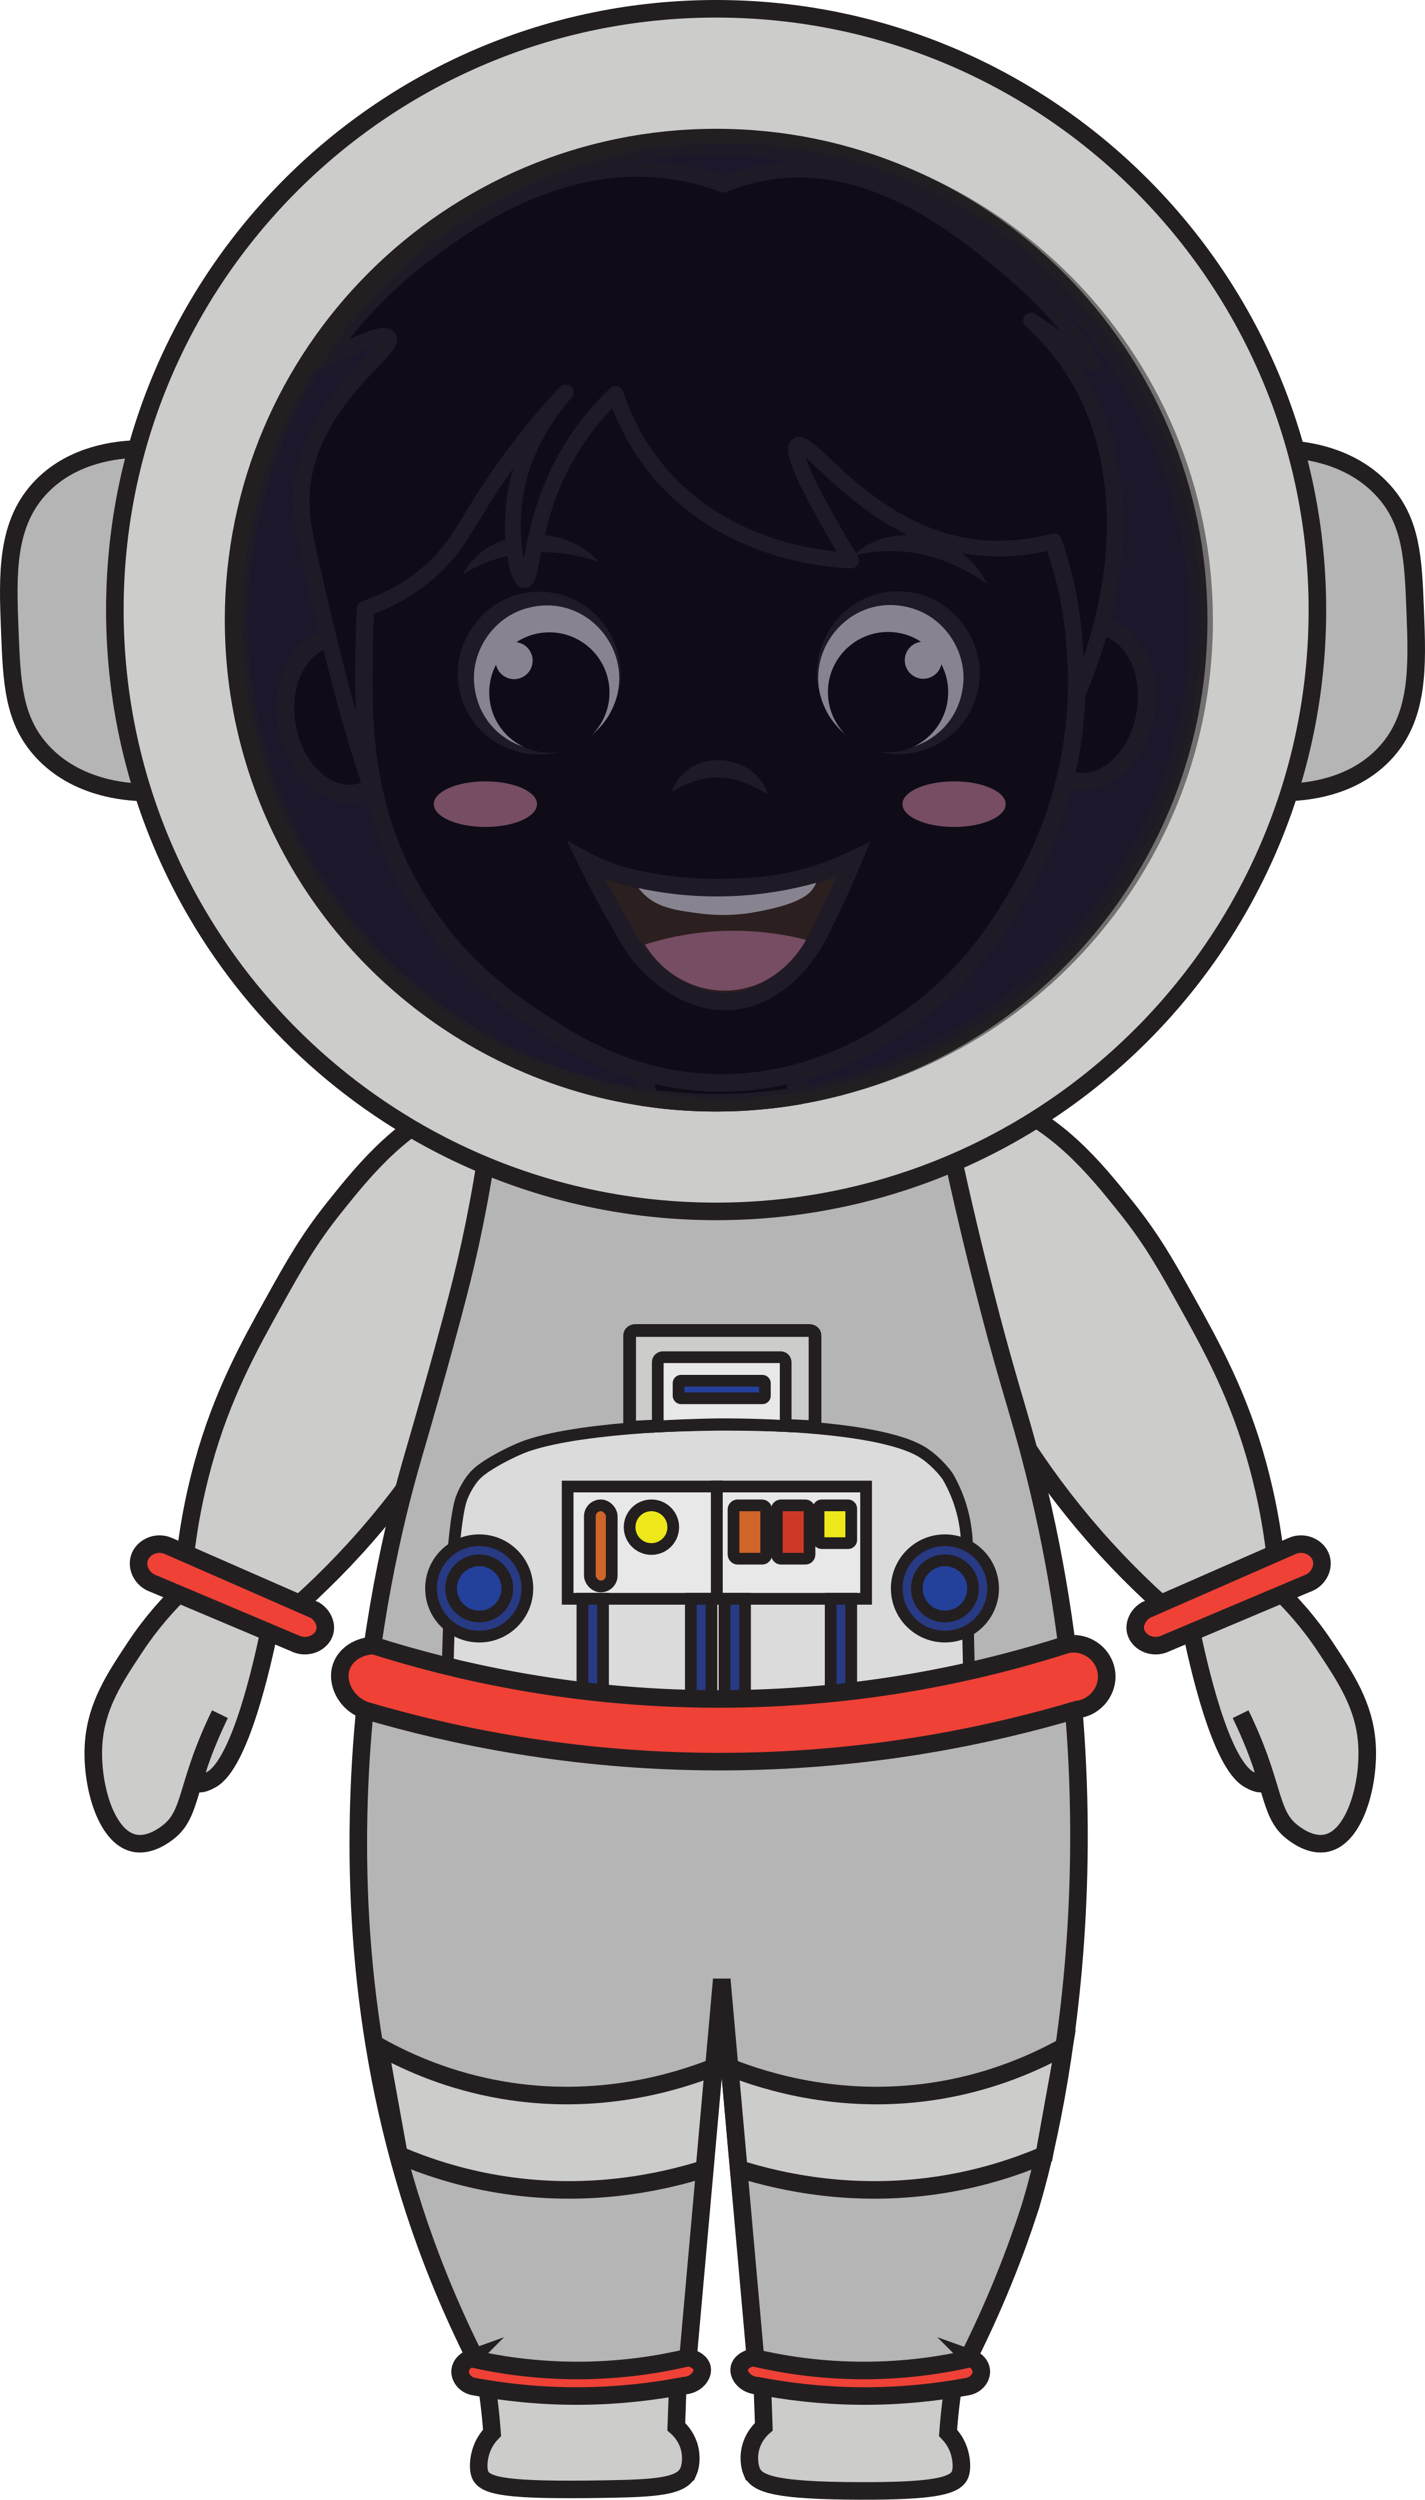 <?xml version="1.0" encoding="UTF-8"?>
<svg id="Layer_2" data-name="Layer 2" xmlns="http://www.w3.org/2000/svg" viewBox="0 0 243.43 426.832">
  <defs>
    <style>
     .astro-short-straight .cls-1 {
        fill: #fff;
      }

     .astro-short-straight .cls-2 {
        fill: #hairColor;
        stroke-linecap: round;
        stroke-linejoin: round;
        stroke-width: 2.69px;
      }

     .astro-short-straight .cls-2,.astro-short-straight .cls-3,.astro-short-straight .cls-4,.astro-short-straight .cls-5,.astro-short-straight .cls-6,.astro-short-straight .cls-7,.astro-short-straight .cls-8,.astro-short-straight .cls-9,.astro-short-straight .cls-10,.astro-short-straight .cls-11,.astro-short-straight .cls-12,.astro-short-straight .cls-13,.astro-short-straight .cls-14,.astro-short-straight .cls-15,.astro-short-straight .cls-16,.astro-short-straight .cls-17 {
        stroke: #231f20;
      }

     .astro-short-straight .cls-3 {
        fill: #23419a;
      }

     .astro-short-straight .cls-3,.astro-short-straight .cls-4,.astro-short-straight .cls-5,.astro-short-straight .cls-6,.astro-short-straight .cls-7,.astro-short-straight .cls-8,.astro-short-straight .cls-9,.astro-short-straight .cls-10,.astro-short-straight .cls-11,.astro-short-straight .cls-12,.astro-short-straight .cls-13,.astro-short-straight .cls-14,.astro-short-straight .cls-15,.astro-short-straight .cls-16,.astro-short-straight .cls-17 {
        stroke-miterlimit: 10;
      }

     .astro-short-straight .cls-3,.astro-short-straight .cls-4,.astro-short-straight .cls-6,.astro-short-straight .cls-7,.astro-short-straight .cls-8,.astro-short-straight .cls-9,.astro-short-straight .cls-12,.astro-short-straight .cls-13,.astro-short-straight .cls-17 {
        stroke-width: 2px;
      }

     .astro-short-straight .cls-4 {
        fill: #ce3927;
      }

     .astro-short-straight .cls-5 {
        fill: #skinColor;
      }

     .astro-short-straight .cls-5,.astro-short-straight .cls-10,.astro-short-straight .cls-11,.astro-short-straight .cls-15,.astro-short-straight .cls-16 {
        stroke-width: 3px;
      }

     .astro-short-straight .cls-6,.astro-short-straight .cls-17 {
        fill: #1d172c;
      }

     .astro-short-straight .cls-7 {
        fill: #eee81b;
      }

     .astro-short-straight .cls-8 {
        fill: #273a83;
      }

     .astro-short-straight .cls-9 {
        fill: #e8e8e8;
      }

     .astro-short-straight .cls-10 {
        fill: #3d2912;
      }

     .astro-short-straight .cls-18 {
        fill: #db8aa1;
      }

     .astro-short-straight .cls-11 {
        fill: #ef4136;
      }

     .astro-short-straight .cls-12 {
        fill: #dcdbdb;
      }

     .astro-short-straight .cls-13 {
        fill: #cf6528;
      }

     .astro-short-straight .cls-14 {
        stroke-width: 2.176px;
      }

     .astro-short-straight .cls-14,.astro-short-straight .cls-16 {
        fill: #cccccb;
      }

     .astro-short-straight .cls-15 {
        fill: #b5b5b6;
      }

     .astro-short-straight .cls-19 {
        fill: #231f20;
      }

     .astro-short-straight .cls-17 {
        opacity: .53;
      }
    </style>
  </defs>
  <g class="astro-short-straight" id="Layer_1-2" data-name="Layer 1">
    <path class="cls-6" d="m204.451,107.866c0,1.46-.04,2.92-.12,4.36v.01c-1.48,28.43-17.38,53.04-40.52,66.67-10.01,5.91-21.37,9.75-33.51,10.95-2.72.28-5.49.42-8.28.42-2.09,0-4.16-.08-6.2-.23-10.88-.81-21.16-3.72-30.45-8.35-26.87-13.35-45.42-40.92-45.78-72.86v-.01c-.01-.32-.01-.64-.01-.96,0-45.51,36.91-82.4,82.44-82.4,45.52,0,82.43,36.89,82.43,82.4Z"/>
    <path class="cls-16" d="m93.496,184.91c-3.214.042-8.191.459-13.758,2.541-10.745,4.019-17.085,11.767-22.701,18.803-4.398,5.51-6.857,9.923-10.235,15.986-4.266,7.655-8.918,16.053-12.136,27.805-1.472,5.376-3.013,12.694-3.54,21.541-2.179,2.097-5.149,5.284-8.026,9.631-3.465,5.236-6.662,9.98-7.108,16.51-.464,6.784,1.989,15.913,6.905,16.987,2.706.591,5.295-1.446,5.885-1.911,3.177-2.5,3.13-5.891,5.809-13.147,1.124-3.044,2.239-5.445,2.981-6.955-.645,1.331-1.533,3.254-2.477,5.63-1.988,5.003-1.752,5.79-1.421,6.064.595.492,1.981-.277,2.446-.535,4.912-2.725,8.681-19.662,9.911-25.624,2.122-1.732,4.564-3.831,7.195-6.302,2.45-2.301,4.939-4.808,7.427-7.535,10.414-11.414,17.335-22.876,21.929-32.194,3.214-7.474,6.477-16.896,8.62-28.032,1.353-7.029,2.022-13.515,2.293-19.261Z"/>
    <path class="cls-16" d="m156.004,184.91c3.214.042,8.191.459,13.758,2.541,10.745,4.019,17.085,11.767,22.701,18.803,4.398,5.51,6.857,9.923,10.235,15.986,4.266,7.655,8.918,16.053,12.136,27.805,1.472,5.376,3.013,12.694,3.54,21.541,2.179,2.097,5.149,5.284,8.026,9.631,3.465,5.236,6.662,9.98,7.108,16.51.464,6.784-1.989,15.913-6.905,16.987-2.706.591-5.295-1.446-5.885-1.911-3.177-2.5-3.13-5.891-5.809-13.147-1.124-3.044-2.239-5.445-2.981-6.955.645,1.331,1.533,3.254,2.477,5.63,1.988,5.003,1.752,5.79,1.421,6.064-.595.492-1.981-.277-2.446-.535-4.912-2.725-8.681-19.662-9.911-25.624-2.122-1.732-4.564-3.831-7.195-6.302-2.45-2.301-4.939-4.808-7.427-7.535-10.414-11.414-17.335-22.876-21.929-32.194-3.214-7.474-6.477-16.896-8.62-28.032-1.353-7.029-2.022-13.515-2.293-19.261Z"/>
    <path class="cls-11" d="m220.703,263.989c2.11-.936,4.464.233,5.008,2.112.485,1.677-.539,3.686-2.478,4.325-8.174,3.45-16.348,6.9-24.522,10.35-2.13.741-4.27-.468-4.701-2.178-.328-1.302.351-2.833,1.72-3.669,8.324-3.646,16.649-7.293,24.973-10.939Z"/>
    <path class="cls-15" d="m220.031,135.296c3.401-.097,10.82-.839,16.201-6.296,6.245-6.332,5.901-15.114,5.52-24.829-.343-8.746-.594-15.137-5.52-20.493-5.904-6.42-14.475-6.95-17.173-7.008.324,19.542.648,39.084.971,58.626Z"/>
    <path class="cls-15" d="m23.399,76.67c-3.401.097-10.82.839-16.201,6.296-6.245,6.332-5.901,15.114-5.52,24.829.343,8.746.594,15.137,5.52,20.493,5.904,6.42,14.475,6.95,17.173,7.008-.324-19.542-.648-39.084-.971-58.626Z"/>
    <path class="cls-15" d="m175.755,377.572c-2.18,6.67-5.68,16.02-11.23,26.83-3.96,1.49-10.53,3.4-18.81,3.21-7.1-.16-12.8-1.81-16.51-3.21-1.97-22.14-3.94-44.29-5.91-66.43-1.98,22.14-3.95,44.29-5.92,66.43-3.71,1.4-9.41,3.05-16.51,3.21-8.28.19-14.85-1.72-18.81-3.21-5.55-10.81-9.05-20.16-11.23-26.83-19.961-61.074-3.149-118.971-.1-129.45,4.404-15.133,6.411-22.755,7.6-27.35,1.674-6.469,3.754-15.714,5.367-27.459,26.12.308,52.24.617,78.36.925,2.341,11.063,4.522,20.008,6.202,26.534.235.911,1.34,5.331,2.993,11.226,1.822,6.497,3.044,10.233,4.607,16.124,18.01,67.871,2.013,122.985-.1,129.45Z"/>
    <path class="cls-16" d="m122.339,1.5C65.609,1.5,19.619,47.47,19.619,104.17c0,16.69,3.99,32.45,11.06,46.39,9.76,19.23,25.4,34.98,44.55,44.88,14.11,7.29,30.13,11.41,47.11,11.41,20.67,0,39.92-6.11,56.03-16.61l.01-.01c14.52-9.47,26.49-22.51,34.67-37.87v-.01c7.66-14.37,12-30.77,12-48.18C225.049,47.47,179.059,1.5,122.339,1.5Zm82.31,108.75v.01c-1.48,28.43-17.38,53.04-40.52,66.67-8.61,5.08-18.21,8.63-28.45,10.29-1.67.27-3.36.49-5.06.66-2.72.28-5.49.42-8.28.42-2.09,0-4.16-.08-6.2-.23-1.82-.14-3.63-.33-5.41-.59-8.89-1.24-17.31-3.91-25.04-7.76-26.87-13.35-45.42-40.92-45.78-72.86v-.01c-.01-.32-.01-.64-.01-.96,0-45.51,36.91-82.4,82.44-82.4,45.52,0,82.43,36.89,82.43,82.4,0,1.46-.04,2.92-.12,4.36Z"/>
    <path class="cls-5" d="m137.219,180.78c-.58,1.78-1.15,3.95-1.54,6.44-1.67.27-3.36.49-5.06.66-2.72.28-5.49.42-8.28.42-2.09,0-4.16-.08-6.2-.23-1.82-.14-3.63-.33-5.41-.59-.37-2.95-1.21-5.34-1.94-7.01,9.48.1,18.96.21,28.43.31Z"/>
    <ellipse class="cls-5" cx="185.98" cy="120.218" rx="13.336" ry="9.805" transform="translate(36.943 284.012) rotate(-80.58)"/>
    <ellipse class="cls-5" cx="58.688" cy="122.248" rx="9.805" ry="13.336" transform="translate(-19.218 11.254) rotate(-9.42)"/>
    <path class="cls-5" d="m183.845,120.027c-.82,16.94-7.71,28.92-10.25,33.21-2.78,4.7-8.01,13.33-18.34,20.64-4.6,3.25-16.63,11.52-33.48,11.01-14.6-.45-24.75-7.24-30.73-11.24-3.85-2.58-12.41-8.43-19.26-19.26-3.5-5.54-5.74-11.07-7.16-16.32-2.46-9.08-2.5-17.28-2.47-23.12.02-3.24.03-6.68.24-10.24.57-9.41,2.5-19.68,9.39-29.43,16.48-23.31,46.93-23.38,49.98-23.34,2.62.03,31.43.89,49.54,24.72,4.21,5.55,7.01,11.23,8.86,16.53,3.35,9.54,3.65,17.81,3.75,21.76.04,1.74.02,3.44-.07,5.08Z"/>
    <path class="cls-19" d="m114.78,135.24c2.467-7.609,13.986-6.982,16.395.344-1.486-.832-2.82-1.519-4.185-1.997-4.234-1.606-8.38-.783-12.21,1.653h0Z"/>
    <path class="cls-19" d="m79.043,98.107c4.179-8.166,17.35-9.05,23.147-2.22-7.759-2.569-16.145-2.229-23.147,2.22h0Z"/>
    <path class="cls-19" d="m145.785,94.928c6.416-6.556,19.255-3.489,22.762,4.754-6.646-4.758-14.755-6.923-22.762-4.754h0Z"/>
    <path class="cls-2" d="m183.732,119.271c.09-1.64.11-3.34.07-5.08-.1-3.95-.4-12.22-3.75-21.76-4.76,1.22-10.26,1.77-16.08.59-16.36-3.33-25.83-18.41-27.74-16.97-.94.71.41,5.05,9.15,19.66-4.01-.18-21.27-1.39-32.85-15.15-3.93-4.67-6.12-9.5-7.39-13.29-2.43,2.32-5.72,5.92-8.51,10.92-6.08,10.89-5.6,20.91-7.03,20.87-1.12-.04-2.46-6.33-1.83-12.64.93-9.32,5.9-16.03,8.86-19.4-2.73,2.89-6.75,7.44-11,13.52-5.8,8.3-6.93,12.16-11.62,16.53-2.46,2.28-6.14,4.94-11.73,6.88-.21,3.56-.22,7-.24,10.24-.03,5.84.01,14.04,2.47,23.12-2.69-6.71-6.16-18.32-10.98-39.48-1.74-7.62-2.32-10.65-1.84-14.98,1.64-14.69,16.12-23.31,14.68-25.22-.54-.72-3.07-.29-11.2,4.09,6.364-9.247,13.204-15.18,17.985-18.725,6.344-4.705,22.215-16.475,41.503-13.758,3.816.538,6.889,1.519,8.943,2.293,4.669-1.883,8.528-2.383,11.006-2.522,16.905-.95,31.33,11.393,38.529,17.552.366.313.694.601.694.601,6.29,5.41,10.45,10.98,13,14.9-3.57-2.44-7.14-4.89-10.7-7.34,2.26,2.05,5.21,5.13,7.79,9.41,9.46,15.63,7.9,37.12-.19,55.14Z"/>
    <g>
      <circle class="cls-1" cx="92.737" cy="115.377" r="13.142"/>
      <path class="cls-19" d="m103.765,122.525c-6.48,10.056-22.166,7.64-25.14-4.135-2.071-7.564,3.343-15.934,11.097-17.13,11.967-2.104,20.578,11.246,14.042,21.265h0Zm0,0c6.139-9.537-2.656-21.553-13.502-18.735-6.123,1.497-10.254,7.859-9.119,14.062,1.852,11.059,16.425,14.172,22.622,4.672h0Z"/>
    </g>
    <circle cx="93.846" cy="118.246" r="10.273"/>
    <circle class="cls-1" cx="87.823" cy="112.798" r="3.169"/>
    <path class="cls-10" d="m139,161.105c-.797,1.29-5.579,9.034-13.8,9.833-9.018.876-15.494-7.254-16.31-8.311-.766-.992-1.684-2.602-3.521-5.821-2.304-4.039-4.036-7.448-5.175-9.779,1.531.815,3.851,1.891,6.847,2.677.363.095,1.046.254,2.009.457,4.01.849,9.02,1.512,14.78,1.385,3.966-.087,9.187-.227,15.6-2.253,2.671-.844,4.824-1.785,6.331-2.513-.866,2.085-2.18,5.133-3.933,8.765-1.449,3-2.173,4.501-2.827,5.561Z"/>
    <path class="cls-18" d="m137.7,160.475c-.267.522-4.134,7.764-12.382,8.599-6.022.61-11.946-2.442-15.134-7.796,1.038-.331,2.488-.754,4.242-1.146,5.179-1.158,9.55-1.265,12.304-1.189,4.262.118,7.97.768,10.97,1.533Z"/>
    <path class="cls-1" d="m139.43,150.746c-.19.4-.4.78-.63,1.1-.38.53-1.62,2.1-7.18,3.36-2.67.61-6.66,1.47-12.08.77-4.11-.54-7.47-.97-9.92-3.68-.15-.17-.35-.39-.57-.66,4.01.87,9.02,1.55,14.78,1.42,6.25-.14,11.55-1.18,15.6-2.31Z"/>
    <g>
      <circle class="cls-1" cx="152.815" cy="115.313" r="13.142"/>
      <path class="cls-19" d="m141.786,122.461c6.197,9.5,20.772,6.386,22.622-4.673,1.134-6.203-2.996-12.566-9.12-14.062-10.848-2.817-19.641,9.198-13.502,18.735h0Zm0,0c-6.534-10.021,2.074-23.369,14.043-21.265,7.753,1.197,13.17,9.566,11.097,17.131-2.973,11.774-18.662,14.191-25.14,4.135h0Z"/>
    </g>
    <circle cx="151.705" cy="118.183" r="10.273"/>
    <circle class="cls-1" cx="157.728" cy="112.735" r="3.169"/>
    <ellipse class="cls-18" cx="82.92" cy="137.311" rx="8.817" ry="3.893"/>
    <ellipse class="cls-18" cx="162.983" cy="137.311" rx="8.817" ry="3.893"/>
    <path class="cls-17" d="m206.2,105.978c0,1.46-.04,2.92-.12,4.36v.01c-1.48,28.43-17.38,53.04-40.52,66.67-10.01,5.91-21.37,9.75-33.51,10.95-2.72.28-5.49.42-8.28.42-2.09,0-4.16-.08-6.2-.23-10.88-.81-21.16-3.72-30.45-8.35-26.87-13.35-45.42-40.92-45.78-72.86v-.01c-.01-.32-.01-.64-.01-.96,0-45.51,36.91-82.4,82.44-82.4,45.52,0,82.43,36.89,82.43,82.4Z"/>
    <path class="cls-16" d="m117.589,422.044c-1.141,2.538-5.469,2.838-14.522,2.981-16.389.258-20.348-.443-21.101-2.598-.321-.917-.238-2.595.252-4.032.501-1.47,1.33-2.457,1.838-2.978-.12-1.689-.289-3.457-.517-5.296-.236-1.898-.516-3.707-.824-5.421,2.107.57,4.817,1.198,8.009,1.676.611.091,4.078.602,7.573.721,6.873.234,13.239-1.069,17.574-2.25-.115,3.172-.229,6.344-.344,9.516.539.471,1.571,1.504,2.122,3.155.587,1.76.375,3.562-.059,4.526Z"/>
    <path class="cls-16" d="m128.42,422.044c.907,2.13,4.161,3.241,18.367,3.287,12.817.042,16.528-.841,17.257-2.904.329-.93.234-2.607-.252-4.032-.501-1.47-1.33-2.457-1.838-2.978.12-1.689.289-3.457.517-5.296.236-1.898.516-3.707.824-5.421-2.107.57-4.817,1.198-8.009,1.676-.611.091-4.078.602-7.573.721-6.873.234-13.239-1.069-17.574-2.25.115,3.172.229,6.344.344,9.516-.539.471-1.571,1.504-2.122,3.155-.607,1.818-.325,3.625.059,4.526Z"/>
    <path class="cls-12" d="m165.597,288.336c-10.377,2.803-24.045,5.422-40.181,5.728-20.301.385-37.142-3.028-48.98-6.42.22-16.41,1.28-28.49,2.31-31.53.84-2.48,2.32-4.08,2.32-4.08.71-.76,1.46-1.33,2.73-2.11,2.43-1.48,4.9-2.59,6.22-3.05,5.1-1.75,13.1-2.67,19.94-3.15.82-.06,1.63-.11,2.41-.15,6.01-.36,10.62-.38,10.62-.38,0,0,4.95-.05,11.23.3.79.04,1.6.09,2.43.15,8,.56,17.3,1.81,21.32,4.58,2.38,1.64,3.89,3.81,3.89,3.81.46.785,1.097,1.971,1.685,3.481,1.758,4.521,1.69,8.399,1.674,10.376-.044,5.324.159,12.893.383,22.445Z"/>
    <rect class="cls-9" x="96.972" y="253.828" width="25.49" height="19.17"/>
    <rect class="cls-9" x="122.462" y="253.828" width="25.49" height="19.17"/>
    <polyline class="cls-8" points="102.495 293.024 103.015 293.024 103.015 272.994 99.495 272.994 99.495 292.634"/>
    <polyline class="cls-8" points="118.015 294.094 118.015 272.994 121.535 272.994 121.535 294.124"/>
    <polyline class="cls-8" points="123.765 294.094 123.765 272.994 127.275 272.994 127.275 293.994"/>
    <polyline class="cls-8" points="141.905 292.714 141.905 272.994 145.415 272.994 145.415 292.204"/>
    <rect class="cls-13" x="125.306" y="257.041" width="5.583" height="9.111" rx=".698" ry=".698"/>
    <rect class="cls-4" x="132.705" y="257.041" width="5.583" height="9.111" rx=".711" ry=".711"/>
    <rect class="cls-7" x="139.833" y="257.041" width="5.583" height="6.452" rx=".531" ry=".531"/>
    <circle class="cls-7" cx="111.283" cy="260.767" r="3.726"/>
    <rect class="cls-13" x="100.763" y="257.041" width="3.739" height="13.851" rx="1.87" ry="1.87"/>
    <circle class="cls-8" cx="81.862" cy="271.226" r="8.229"/>
    <circle class="cls-3" cx="81.862" cy="271.226" r="4.799"/>
    <circle class="cls-8" cx="161.42" cy="271.226" r="8.229"/>
    <circle class="cls-3" cx="161.42" cy="271.226" r="4.799"/>
    <path class="cls-14" d="m139.229,228.024v15.48c0,.05,0,.1-.024.14-.983-.06-1.942-.11-2.877-.15-7.435-.35-13.296-.3-13.296-.3,0,0-5.458.02-12.574.38-.924.04-1.883.09-2.853.15-.035-.07-.047-.14-.047-.22v-15.48c0-.47.45-.84.995-.84h29.682c.545,0,.995.37.995.84Z"/>
    <path class="cls-9" d="m134.215,232.614v10.88c-6.28-.35-11.23-.3-11.23-.3,0,0-4.61.02-10.62.38v-10.96c0-.48.38-.87.86-.87h20.13c.48,0,.86.39.86.87Z"/>
    <rect class="cls-3" x="115.917" y="235.764" width="14.746" height="2.994" rx=".408" ry=".408"/>
    <path class="cls-11" d="m63.824,280.979c-2.504.065-4.694,1.461-5.464,3.466-1.051,2.736.614,6.413,4.174,7.648,14.444,4.251,34.936,8.627,59.724,8.709,25.789.085,47.027-4.509,61.771-8.898,3.225-.38,5.483-3.42,4.956-6.542-.516-3.054-3.528-5.171-6.65-4.586-13.953,4.476-34.794,9.431-60.382,9.325-24.465-.101-44.474-4.792-58.128-9.122Z"/>
    <path class="cls-11" d="m80.373,402.701c-.945.334-1.642,1.104-1.758,1.987-.161,1.233.827,2.568,2.37,2.828,5.022.93,11.229,1.666,18.344,1.605,6.756-.058,12.669-.82,17.503-1.758,2.111-.118,3.355-1.805,3.105-3.019-.179-.868-1.142-1.602-2.341-1.796-4.933,1.17-11.412,2.225-19.032,2.217-7.23-.008-13.412-.971-18.191-2.064Z"/>
    <path class="cls-11" d="m165.862,402.701c.945.334,1.642,1.104,1.758,1.987.161,1.233-.827,2.568-2.37,2.828-5.022.93-11.229,1.666-18.344,1.605-6.756-.058-12.669-.82-17.503-1.758-2.111-.118-3.355-1.805-3.105-3.019.179-.868,1.142-1.602,2.341-1.796,4.933,1.17,11.412,2.225,19.032,2.217,7.23-.008,13.412-.971,18.191-2.064Z"/>
    <path class="cls-16" d="m64.819,349.477c4.845,2.69,11.952,5.863,20.981,7.408,16.428,2.81,29.761-1.388,36.092-3.876-.515,5.776-1.03,11.552-1.545,17.328-7.393,2.318-20.052,5.123-35.235,2.599-6.714-1.116-12.412-3.023-16.952-4.961-1.114-6.166-2.227-12.332-3.341-18.498Z"/>
    <path class="cls-16" d="m181.727,349.477c-4.845,2.69-11.952,5.863-20.981,7.408-16.428,2.81-29.761-1.388-36.092-3.876.515,5.776,1.03,11.552,1.545,17.328,7.393,2.318,20.052,5.123,35.235,2.599,6.714-1.116,12.412-3.023,16.952-4.961,1.114-6.166,2.227-12.332,3.341-18.498Z"/>
    <path class="cls-11" d="m28.797,263.989c-2.11-.936-4.464.233-5.008,2.112-.485,1.677.539,3.686,2.478,4.325,8.174,3.45,16.348,6.9,24.522,10.35,2.13.741,4.27-.468,4.701-2.178.328-1.302-.351-2.833-1.72-3.669-8.324-3.646-16.649-7.293-24.973-10.939Z"/>
  </g>
</svg>